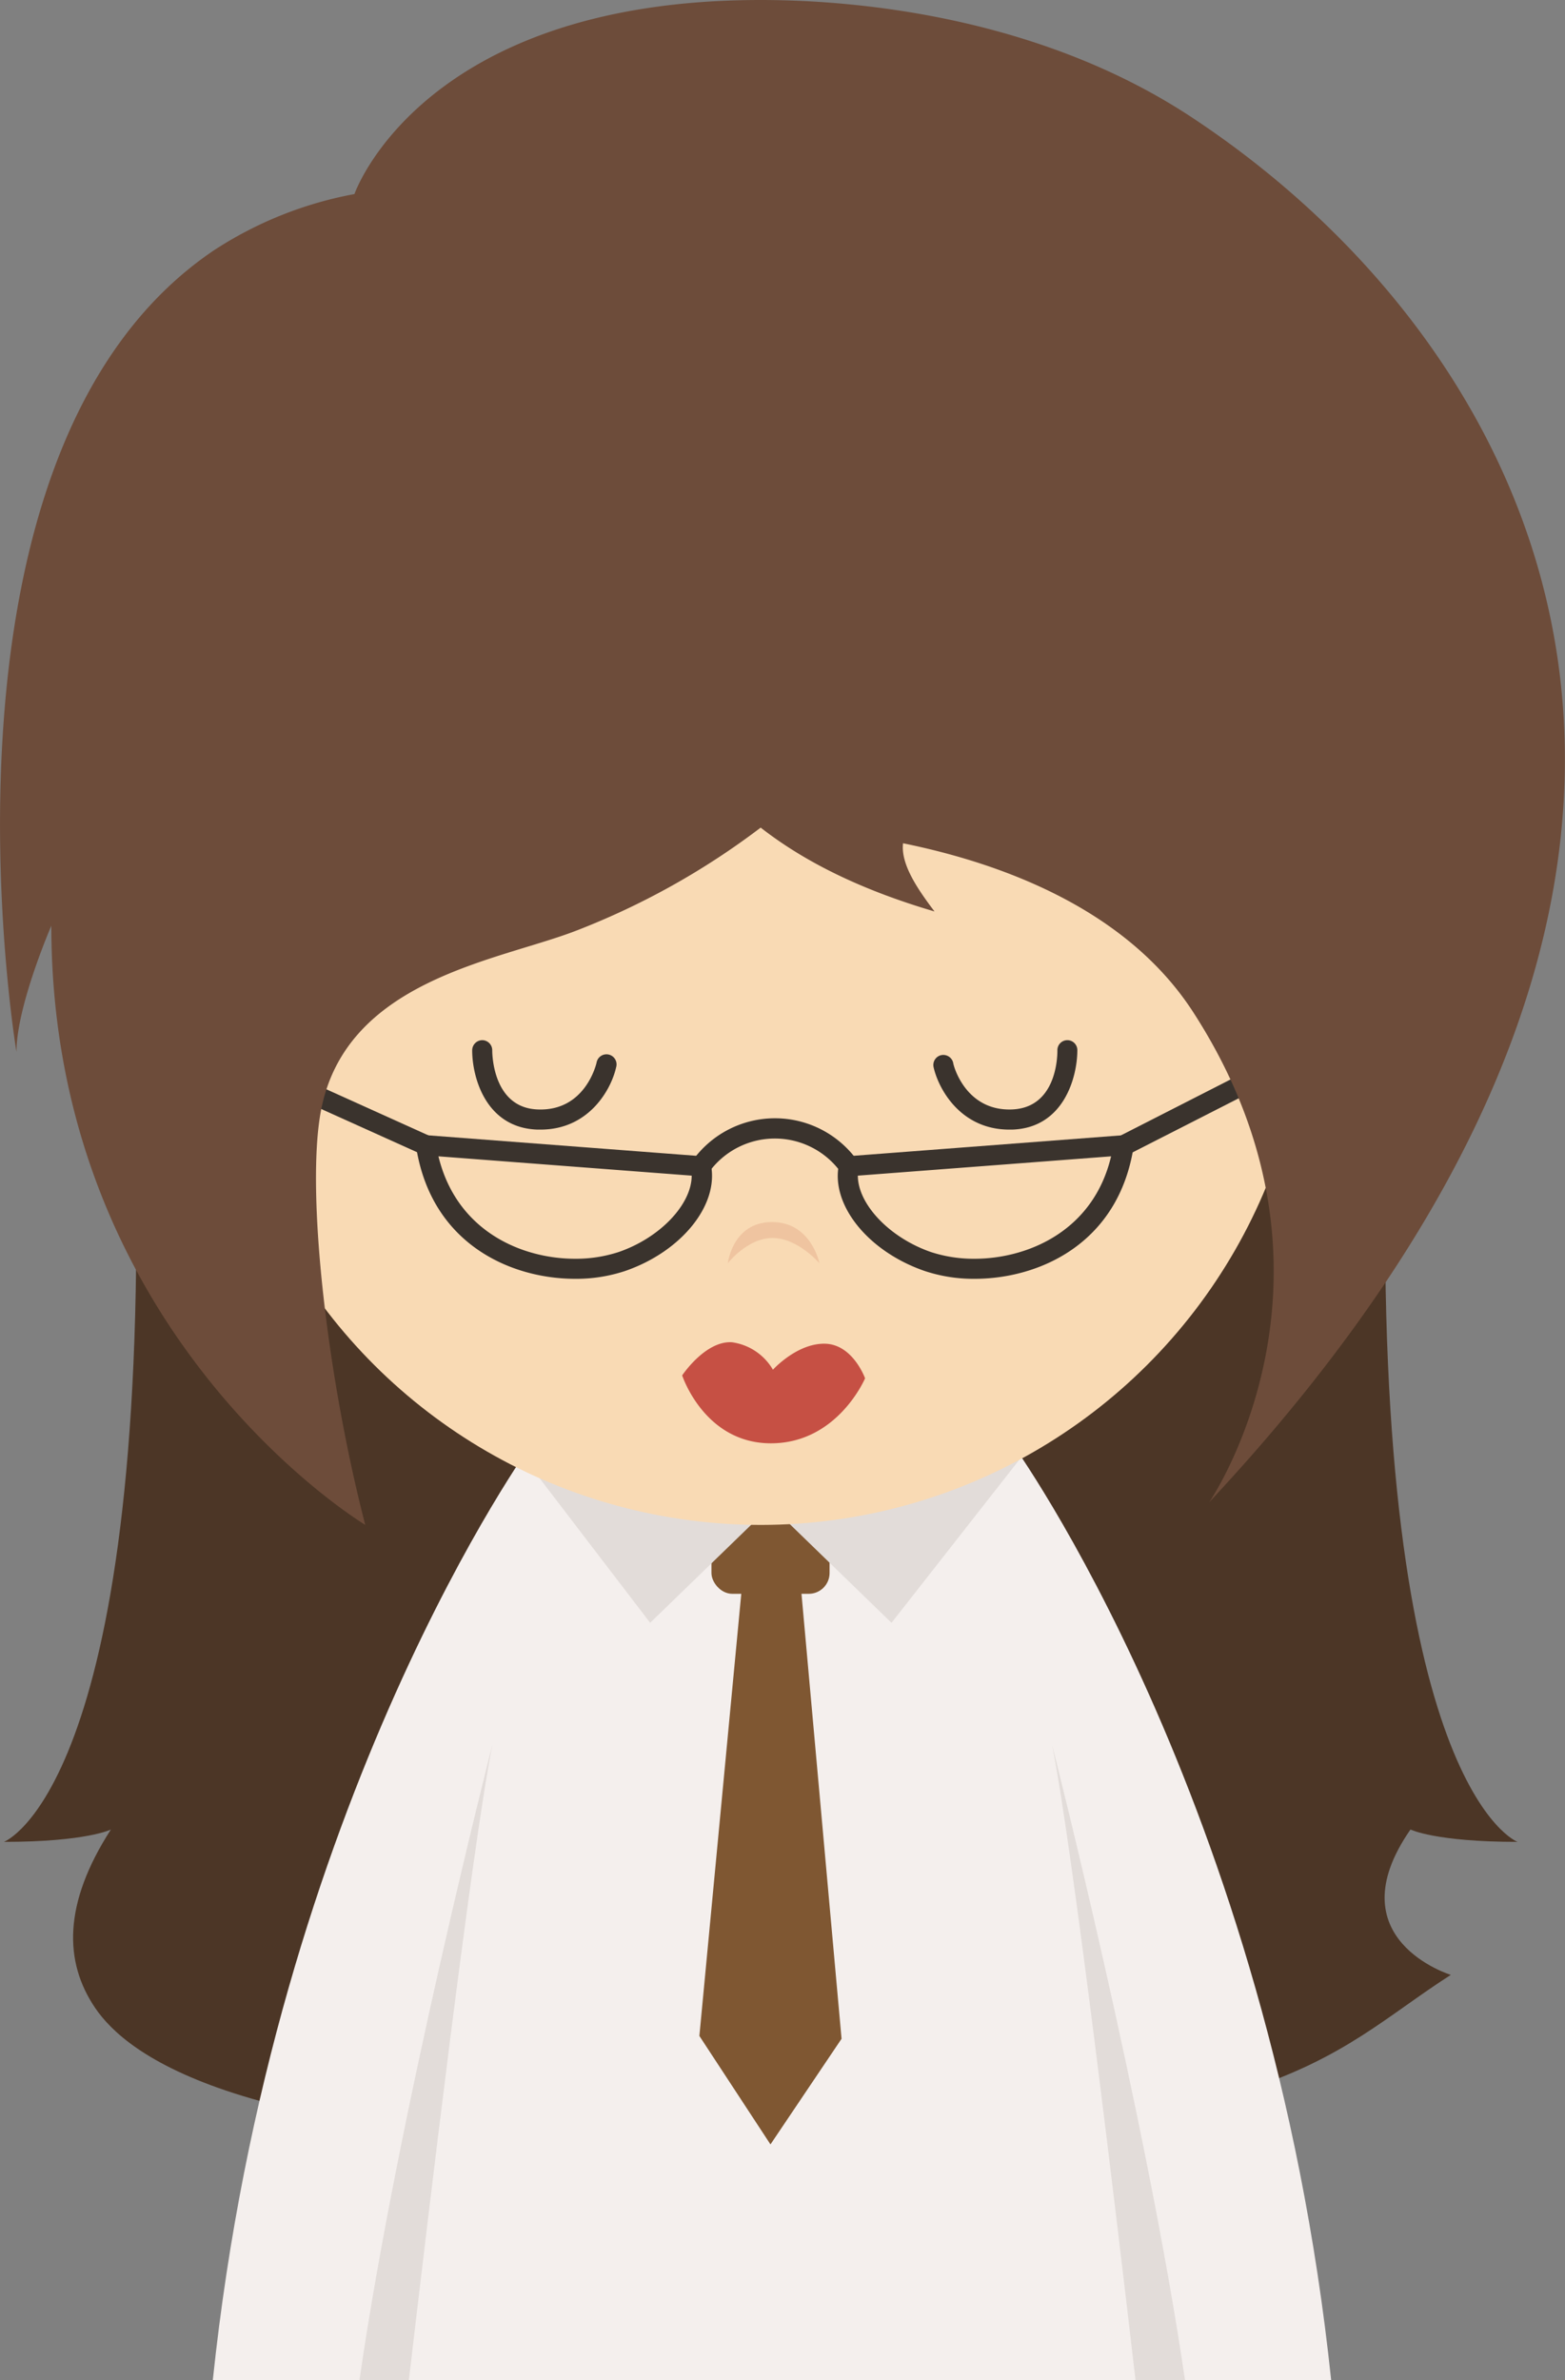 <svg xmlns="http://www.w3.org/2000/svg" viewBox="0 0 171.05 260.03"><rect x="0" y="0" width="171.05" height="260.03" fill="#808080" stroke="none"/><defs><style>.cls-1{fill:#4c3626;}.cls-2{fill:#f4efed;}.cls-3{fill:#e2dcd9;}.cls-4{fill:#7f5732;}.cls-5{fill:#f9dab4;}.cls-6{fill:#3a332d;}.cls-7{fill:#c65044;}.cls-8{fill:#efc4a0;}.cls-9{fill:#6d4c3a;}</style></defs><title>资源 86</title><g id="图层_2" data-name="图层 2"><g id="Layer_1" data-name="Layer 1"><path class="cls-1" d="M165.86,201.21s-15.74-5.85-14.39-75.53l-68.33,4.5-68.32-4.5C16.16,195.36.43,201.21.43,201.21c9,0,11.69-1.35,11.69-1.35C6.87,208,7,214.34,10.4,219.35s15.46,14.91,65.17,14.91c64.66,0,69.05-9.59,83-18.52,0,0-12.74-3.89-4.41-15.88C154.17,199.86,156.87,201.21,165.86,201.21Z"/><path class="cls-2" d="M110.58,157.64H58.17S29.94,196.47,23.26,260H145.49C138.82,196.47,110.58,157.64,110.58,157.64Z"/><path class="cls-3" d="M115,190.65c2.3,11.66,7.13,52.3,9.11,69.38h5.41C125.29,231.1,115,190.65,115,190.65Z"/><path class="cls-3" d="M44.69,260c2-17.08,6.82-57.72,9.12-69.38,0,0-10.35,40.45-14.52,69.38Z"/><rect class="cls-4" x="77.76" y="165.65" width="12.91" height="8.46" rx="2.27"/><polygon class="cls-4" points="81.42 169.88 87.22 169.88 91.98 222.72 84.21 234.26 76.44 222.41 81.42 169.88"/><polygon class="cls-3" points="71.06 177.28 84.25 164.49 97.44 177.28 114.1 156.03 54.8 156.03 71.06 177.28"/><circle class="cls-5" cx="83.14" cy="106.79" r="59.79" transform="translate(-34.54 39.95) rotate(-22.5)"/><path class="cls-6" d="M59.07,123.4h-.33c-5.67-.19-7.14-5.76-7.13-8.68a1.11,1.11,0,0,1,1.1-1.09h0a1.1,1.1,0,0,1,1.09,1.1c0,.26,0,6.31,5,6.47,5.14.19,6.35-4.89,6.4-5.1a1.1,1.1,0,1,1,2.14.49C66.81,119,64.38,123.4,59.07,123.4Z"/><path class="cls-6" d="M110.32,123.4c-5.32,0-7.74-4.42-8.28-6.81a1.1,1.1,0,0,1,.82-1.32,1.11,1.11,0,0,1,1.32.83c0,.21,1.29,5.27,6.39,5.1s5-6.21,5-6.47a1.09,1.09,0,0,1,1.09-1.1h0a1.09,1.09,0,0,1,1.09,1.09c0,2.92-1.46,8.49-7.12,8.68Z"/><path class="cls-7" d="M74.56,150.25s2.52-3.79,5.43-3.62a6.16,6.16,0,0,1,4.49,3s2.62-2.9,5.68-2.84,4.39,3.78,4.39,3.78-3,7.1-10.29,7.1S74.56,150.25,74.56,150.25Z"/><path class="cls-8" d="M79.55,138s.5-4.48,4.81-4.5,5.2,4.5,5.2,4.5-2.36-2.76-5.12-2.76S79.55,138,79.55,138Z"/><path class="cls-6" d="M62.86,139.7c-7,0-15.71-3.77-17.38-14.42l-.21-1.37,32.25,2.46.17.8c.94,4.42-3.18,9.55-9.38,11.68A16.93,16.93,0,0,1,62.86,139.7ZM47.92,126.32c2,8.22,9.15,11.19,14.94,11.19a15.1,15.1,0,0,0,4.74-.73c4.6-1.58,8-5.25,8-8.35Z"/><path class="cls-6" d="M106.53,139.7h0a16.88,16.88,0,0,1-5.45-.85c-6.21-2.13-10.33-7.26-9.38-11.68l.17-.8,32.25-2.46-.22,1.37C122.23,135.93,113.5,139.7,106.53,139.7ZM93.76,128.43c0,3.1,3.43,6.77,8,8.35a15.06,15.06,0,0,0,4.74.73c5.79,0,13-3,14.94-11.19Z"/><path class="cls-6" d="M46.57,126.21a1,1,0,0,1-.45-.1L31,119.3a1.1,1.1,0,1,1,.91-2L47,124.11a1.1,1.1,0,0,1-.45,2.1Z"/><path class="cls-6" d="M122.82,126.21a1.1,1.1,0,0,1-.5-2.08l19.38-9.88a1.1,1.1,0,0,1,1,2l-19.38,9.88A1.11,1.11,0,0,1,122.82,126.21Z"/><path class="cls-6" d="M92.77,128.5a1.09,1.09,0,0,1-.91-.49,8.89,8.89,0,0,0-14.34,0,1.1,1.1,0,0,1-1.82-1.23,11.08,11.08,0,0,1,18,0,1.1,1.1,0,0,1-.92,1.71Z"/><path class="cls-9" d="M132.16,164.11C198.29,93.37,168,37.55,130,12.65,113.7,2,94.25,0,83.14,0c-37.09,0-44.4,21.2-44.4,21.2a42,42,0,0,0-15.38,6.16C-9.23,49.36,1.8,114.91,1.8,114.91c0-5,3.81-13.78,3.81-13.78,0,44.87,34.31,65.45,34.31,65.45-4.22-16.35-6.41-36.05-4.91-44.86C37.53,107,54.39,105,63,101.66A82.44,82.44,0,0,0,83.14,90.41c5.2,4.06,11.64,7,19,9.16-2-2.64-3.69-5.22-3.44-7.45,10.76,2.19,24.41,7.15,31.72,18.46C149.13,139.51,132.16,164.11,132.16,164.11Z"/></g></g></svg>